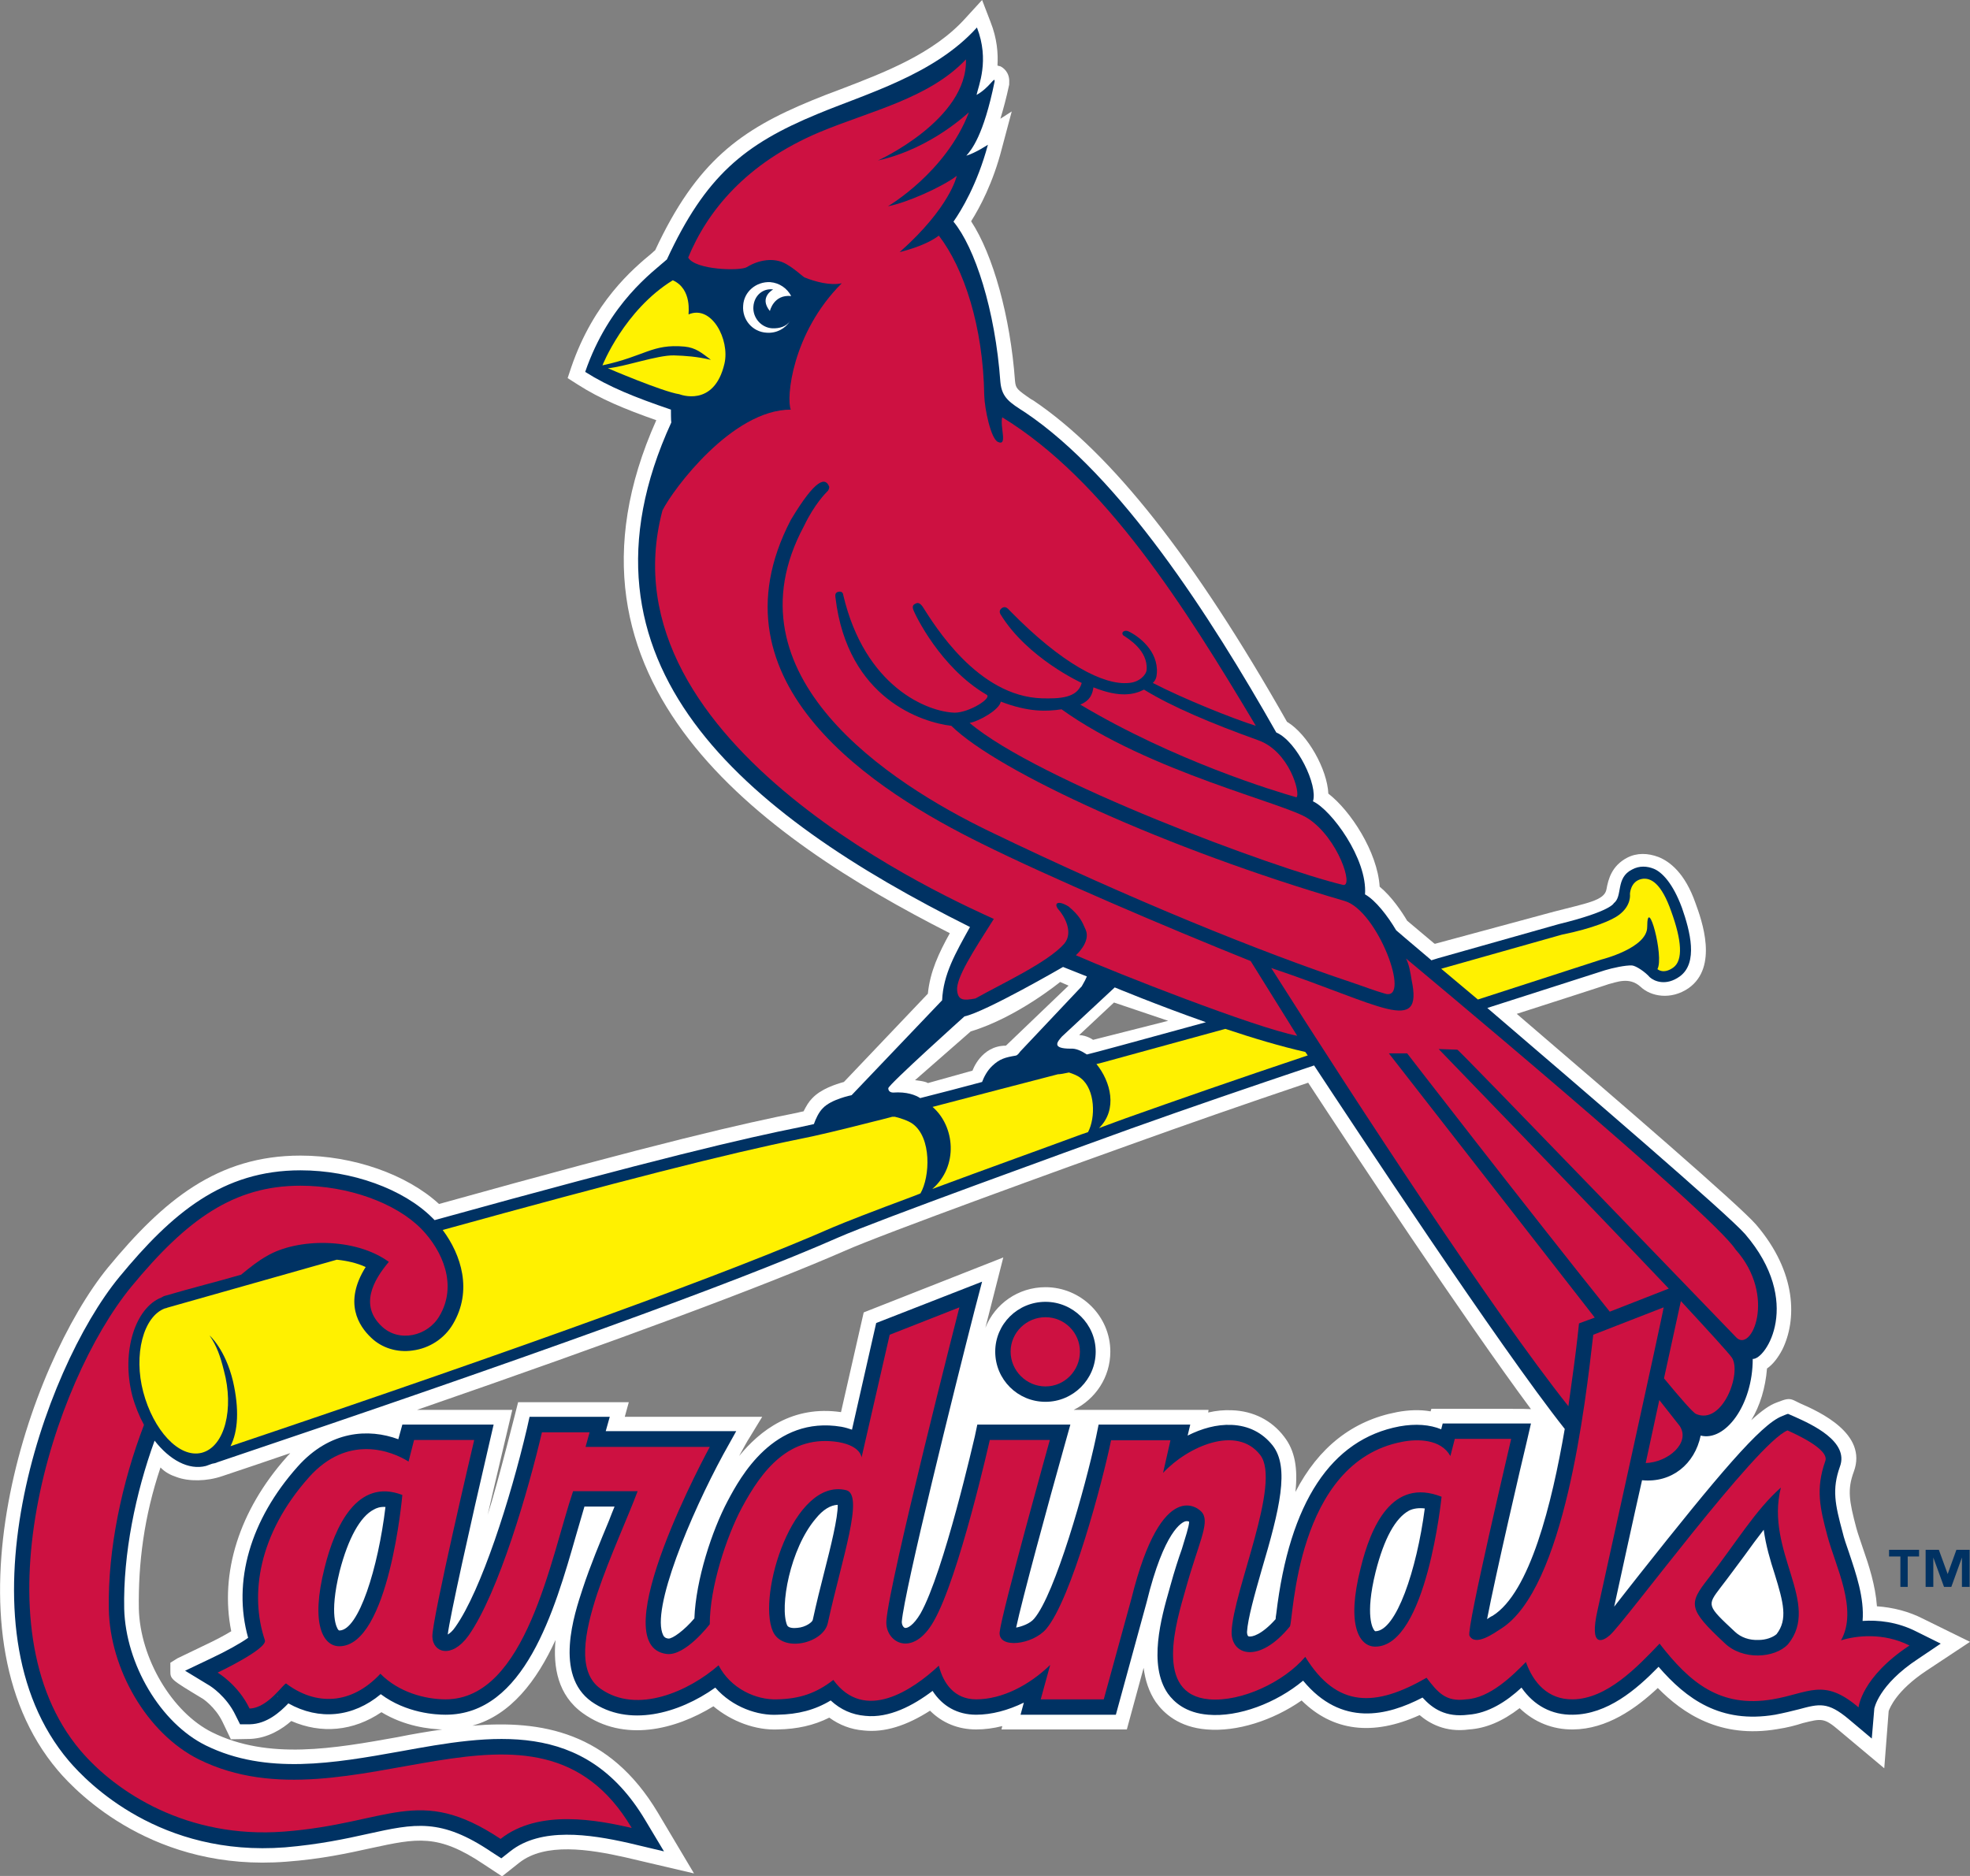 <?xml version="1.0" encoding="UTF-8"?>
<svg xmlns="http://www.w3.org/2000/svg" xmlns:xlink="http://www.w3.org/1999/xlink" width="21pt" height="20pt" viewBox="0 0 21 20" version="1.1">
<rect x="0" y="0" width="21" height="20" fill="#808080" stroke="none"/>
<g id="surface1">
<path style=" stroke:none;fill-rule:nonzero;fill:rgb(100%,100%,100%);fill-opacity:1;" d="M 20.5 17.258 C 20.348 17.18 20.18 17.137 20.008 17.125 C 19.992 16.902 19.922 16.688 19.859 16.508 C 19.832 16.426 19.805 16.352 19.789 16.293 C 19.711 16 19.691 15.879 19.762 15.688 C 19.91 15.285 19.395 15.051 19.188 14.961 C 19.188 14.961 19.125 14.93 19.125 14.93 C 19.066 14.902 19.031 14.918 18.938 14.953 C 18.863 14.98 18.781 15.039 18.668 15.141 C 18.762 14.988 18.82 14.793 18.836 14.59 C 18.898 14.547 18.953 14.477 19 14.387 C 19.152 14.078 19.16 13.57 18.719 13.055 C 18.539 12.848 17.281 11.762 16.172 10.812 L 16.168 10.809 C 16.559 10.684 17.152 10.492 17.148 10.492 C 17.23 10.473 17.367 10.41 17.488 10.52 C 17.598 10.625 17.812 10.664 18 10.535 C 18.32 10.309 18.141 9.812 18.074 9.629 C 17.961 9.305 17.797 9.184 17.68 9.137 C 17.566 9.094 17.449 9.09 17.344 9.145 C 17.184 9.23 17.145 9.367 17.125 9.48 C 17.105 9.602 16.91 9.629 16.566 9.719 C 16.566 9.719 15.379 10.039 15.297 10.062 L 15.289 10.059 L 15 9.816 C 14.945 9.723 14.836 9.559 14.707 9.453 C 14.684 9.082 14.395 8.641 14.16 8.461 C 14.148 8.203 13.941 7.828 13.719 7.695 C 12.73 5.949 11.844 4.828 11.016 4.27 L 10.988 4.254 C 10.84 4.152 10.828 4.141 10.82 4.062 C 10.77 3.375 10.586 2.715 10.352 2.359 C 10.445 2.211 10.586 1.949 10.68 1.582 C 10.68 1.582 10.785 1.188 10.785 1.188 L 10.664 1.266 C 10.695 1.164 10.727 1.047 10.758 0.902 L 10.758 0.883 C 10.766 0.766 10.688 0.719 10.664 0.707 C 10.652 0.703 10.641 0.703 10.633 0.699 C 10.641 0.57 10.629 0.41 10.559 0.234 L 10.469 0 L 10.297 0.188 C 9.953 0.574 9.426 0.773 8.957 0.953 C 8.852 0.992 8.75 1.031 8.656 1.07 C 7.895 1.383 7.426 1.719 6.984 2.668 C 6.973 2.676 6.961 2.688 6.949 2.699 C 6.746 2.867 6.328 3.219 6.09 3.914 L 6.051 4.031 L 6.156 4.098 C 6.398 4.254 6.664 4.363 6.996 4.48 C 5.746 7.273 8.129 8.934 10.125 9.949 C 10.008 10.16 9.914 10.359 9.891 10.594 L 8.996 11.535 C 8.91 11.559 8.75 11.609 8.656 11.711 C 8.621 11.746 8.594 11.793 8.566 11.848 C 8.539 11.852 8.52 11.859 8.5 11.863 C 7.941 11.973 7.047 12.176 4.68 12.836 C 4.336 12.52 3.766 12.32 3.203 12.32 C 2.316 12.32 1.742 12.797 1.152 13.512 C 0.305 14.547 -0.656 17.375 0.617 18.875 C 0.832 19.129 1.652 19.957 3.051 19.848 C 3.426 19.82 3.707 19.758 3.957 19.703 C 4.445 19.598 4.668 19.547 5.156 19.875 L 5.352 20.004 L 5.535 19.859 C 5.812 19.641 6.281 19.715 6.664 19.801 L 7.398 19.973 L 7.012 19.324 C 6.496 18.461 5.77 18.336 5.035 18.398 C 5.445 18.285 5.723 17.918 5.922 17.484 C 5.895 17.77 5.945 18.074 6.215 18.266 C 6.652 18.578 7.199 18.441 7.605 18.191 C 7.797 18.352 8.055 18.449 8.293 18.438 C 8.496 18.434 8.676 18.395 8.84 18.312 C 8.949 18.391 9.07 18.438 9.207 18.449 C 9.43 18.473 9.664 18.398 9.914 18.238 C 10.043 18.367 10.211 18.438 10.406 18.438 C 10.496 18.438 10.59 18.426 10.684 18.402 L 10.676 18.438 L 12.012 18.438 L 12.191 17.781 C 12.207 17.91 12.246 18.035 12.32 18.145 C 12.406 18.266 12.566 18.414 12.863 18.438 C 13.184 18.465 13.566 18.344 13.875 18.129 C 14.207 18.457 14.633 18.512 15.133 18.285 C 15.234 18.371 15.406 18.473 15.66 18.438 C 15.84 18.426 16.016 18.352 16.199 18.211 C 16.352 18.359 16.551 18.441 16.77 18.438 C 17.129 18.434 17.434 18.219 17.672 17.996 C 17.938 18.266 18.336 18.539 18.949 18.434 C 19.055 18.418 19.141 18.395 19.215 18.371 C 19.418 18.32 19.445 18.312 19.605 18.449 L 20.086 18.852 L 20.133 18.242 C 20.145 18.211 20.211 18.027 20.535 17.812 L 21 17.504 Z M 4.238 18.52 C 3.562 18.641 2.863 18.766 2.262 18.469 C 1.836 18.258 1.492 17.68 1.48 17.148 C 1.473 16.668 1.535 16.168 1.711 15.645 C 1.758 15.695 1.82 15.727 1.879 15.746 C 2.012 15.797 2.207 15.793 2.367 15.738 C 2.613 15.656 2.855 15.574 3.094 15.492 C 3.082 15.508 3.066 15.52 3.055 15.535 C 2.551 16.102 2.34 16.77 2.465 17.391 C 2.395 17.434 2.293 17.488 2.184 17.539 C 2.184 17.539 1.906 17.672 1.891 17.68 L 1.816 17.727 L 1.816 17.812 C 1.816 17.902 1.816 17.902 2.152 18.105 C 2.156 18.105 2.293 18.195 2.371 18.355 L 2.461 18.543 L 2.668 18.539 C 2.859 18.531 3.012 18.43 3.105 18.348 C 3.426 18.488 3.766 18.457 4.066 18.254 C 4.316 18.406 4.578 18.434 4.715 18.438 C 4.555 18.461 4.395 18.488 4.238 18.52 Z M 16.109 15.02 L 15.258 15.02 L 15.25 15.047 C 15.141 15.027 15.016 15.031 14.891 15.055 C 14.418 15.145 14.055 15.43 13.809 15.906 C 13.836 15.656 13.805 15.465 13.688 15.316 C 13.555 15.141 13.359 15.043 13.133 15.035 C 13.051 15.031 12.965 15.039 12.879 15.059 L 12.883 15.031 L 11.613 15.031 L 11.617 15.031 L 11.445 15.031 C 11.676 14.918 11.836 14.684 11.836 14.41 C 11.836 14.031 11.523 13.723 11.145 13.723 C 10.852 13.723 10.605 13.902 10.504 14.156 L 10.695 13.406 L 9.207 13.992 L 8.965 15.055 C 8.449 14.98 8.102 15.25 7.879 15.523 C 7.918 15.449 7.98 15.34 7.977 15.348 L 8.125 15.105 L 6.66 15.105 L 6.703 14.949 L 5.523 14.949 C 5.523 14.949 5.301 15.836 5.199 16.148 C 5.25 15.922 5.461 15.031 5.461 15.031 L 4.445 15.031 C 6.613 14.281 8.145 13.711 9.004 13.336 C 9.406 13.156 11.434 12.422 12.113 12.18 C 12.625 11.996 13.238 11.781 13.945 11.543 C 14.41 12.254 15.605 14.059 16.32 15.023 C 16.277 15.02 16.211 15.02 16.109 15.02 Z M 11.301 10.469 L 11.391 10.508 L 10.723 11.148 C 10.457 11.148 10.367 11.414 10.367 11.414 L 9.891 11.547 C 9.867 11.527 9.754 11.516 9.754 11.516 L 10.348 10.996 C 10.84 10.848 11.301 10.469 11.301 10.469 Z M 11.875 10.688 L 12.453 10.883 L 11.652 11.086 C 11.652 11.086 11.59 11.039 11.504 11.035 Z M 11.875 10.688 "/>
<path style=" stroke:none;fill-rule:nonzero;fill:rgb(0%,19.608%,38.824%);fill-opacity:1;" d="M 20.43 17.395 C 20.223 17.289 20.016 17.27 19.855 17.281 C 19.875 17.035 19.785 16.777 19.711 16.555 C 19.684 16.477 19.656 16.398 19.641 16.332 C 19.562 16.039 19.527 15.879 19.613 15.637 C 19.715 15.367 19.309 15.184 19.133 15.105 L 19.062 15.074 C 19.059 15.07 18.996 15.098 18.996 15.098 C 18.77 15.184 18.309 15.734 17.48 16.781 C 17.383 16.902 17.285 17.031 17.207 17.129 C 17.258 16.895 17.422 16.141 17.504 15.781 C 17.82 15.812 18.066 15.609 18.129 15.305 C 18.391 15.371 18.684 14.98 18.684 14.488 C 18.824 14.496 19.223 13.879 18.602 13.156 C 18.41 12.938 16.895 11.637 15.859 10.75 L 15.855 10.746 L 17.109 10.344 C 17.188 10.32 17.328 10.289 17.398 10.293 C 17.441 10.297 17.539 10.363 17.586 10.418 C 17.633 10.461 17.758 10.516 17.906 10.41 C 18.105 10.266 18.016 9.926 17.93 9.68 C 17.832 9.414 17.715 9.297 17.629 9.262 C 17.559 9.234 17.477 9.227 17.398 9.27 C 17.219 9.359 17.301 9.555 17.203 9.629 C 17.203 9.629 17.176 9.715 16.617 9.852 L 15.332 10.215 L 15.258 10.238 L 15.25 10.23 C 15.023 10.039 14.883 9.918 14.883 9.918 C 14.793 9.766 14.664 9.598 14.551 9.535 C 14.578 9.156 14.191 8.633 13.996 8.543 C 14.051 8.375 13.828 7.906 13.605 7.809 C 12.898 6.562 11.945 5.082 10.93 4.398 C 10.766 4.293 10.68 4.242 10.664 4.074 C 10.609 3.301 10.391 2.637 10.164 2.363 C 10.246 2.246 10.418 1.965 10.531 1.543 C 10.531 1.543 10.402 1.629 10.301 1.66 C 10.355 1.598 10.484 1.449 10.602 0.871 C 10.609 0.801 10.551 0.934 10.41 1.012 C 10.43 0.914 10.551 0.645 10.414 0.293 C 9.961 0.797 9.23 1 8.715 1.215 C 7.93 1.539 7.52 1.879 7.109 2.766 C 6.965 2.895 6.492 3.227 6.238 3.965 C 6.492 4.125 6.762 4.234 7.152 4.367 C 7.152 4.367 7.152 4.492 7.156 4.504 C 5.977 7.074 7.922 8.676 10.34 9.883 C 10.184 10.164 10.055 10.387 10.043 10.664 L 9.078 11.676 C 9.078 11.676 8.859 11.719 8.77 11.816 C 8.727 11.859 8.695 11.93 8.676 11.984 C 8.621 11.996 8.57 12.008 8.531 12.016 C 7.945 12.133 7 12.352 4.633 13.008 C 4.625 13 4.617 12.992 4.609 12.984 C 4.301 12.676 3.75 12.477 3.203 12.477 C 2.375 12.477 1.836 12.93 1.273 13.613 C 0.453 14.609 -0.484 17.34 0.734 18.773 C 0.941 19.016 1.711 19.797 3.039 19.695 C 3.402 19.664 3.68 19.605 3.922 19.551 C 4.422 19.441 4.699 19.379 5.242 19.746 L 5.344 19.812 L 5.438 19.738 C 5.766 19.477 6.285 19.555 6.699 19.648 L 7.078 19.738 L 6.879 19.406 C 6.23 18.316 5.234 18.496 4.266 18.672 C 3.566 18.797 2.84 18.926 2.195 18.609 C 1.711 18.371 1.34 17.742 1.324 17.152 C 1.312 16.566 1.445 15.918 1.648 15.359 C 1.809 15.566 2.012 15.676 2.195 15.629 C 2.219 15.621 2.242 15.613 2.262 15.605 C 2.281 15.602 2.301 15.598 2.316 15.59 C 5.602 14.484 7.832 13.68 8.941 13.191 C 9.348 13.012 11.379 12.277 12.059 12.031 C 12.66 11.816 13.344 11.582 14.008 11.359 C 14.41 11.969 15.992 14.367 16.68 15.234 C 16.543 16.031 16.309 16.98 15.91 17.227 C 15.891 17.234 15.871 17.25 15.852 17.262 C 15.941 16.797 16.227 15.566 16.273 15.379 L 16.32 15.176 L 15.379 15.176 L 15.363 15.238 C 15.242 15.188 15.09 15.176 14.918 15.207 C 14.191 15.344 13.746 16.016 13.605 17.203 C 13.602 17.223 13.598 17.246 13.598 17.262 C 13.453 17.426 13.344 17.457 13.309 17.445 C 13.297 17.441 13.293 17.414 13.293 17.398 C 13.301 17.258 13.375 16.996 13.449 16.738 C 13.641 16.09 13.75 15.645 13.566 15.41 C 13.457 15.273 13.309 15.199 13.129 15.191 C 12.969 15.184 12.809 15.23 12.66 15.305 L 12.688 15.188 L 11.711 15.188 L 11.684 15.32 C 11.57 15.859 11.246 17 11.023 17.258 C 10.98 17.309 10.895 17.34 10.832 17.352 C 10.895 17.055 11.172 16.035 11.352 15.395 L 11.41 15.188 L 10.418 15.188 L 10.391 15.316 C 10.387 15.328 10.062 16.762 9.812 17.203 C 9.738 17.328 9.672 17.363 9.645 17.355 C 9.629 17.348 9.613 17.324 9.613 17.289 C 9.641 16.953 10.18 14.785 10.387 13.977 L 10.469 13.664 L 9.34 14.105 L 9.082 15.242 C 9.047 15.23 9.012 15.219 8.969 15.211 C 8.246 15.09 7.891 15.75 7.758 16 C 7.59 16.316 7.418 16.84 7.402 17.254 C 7.297 17.379 7.168 17.473 7.125 17.469 C 7.09 17.465 7.078 17.449 7.07 17.434 C 6.934 17.164 7.363 16.145 7.711 15.504 L 7.848 15.258 L 6.457 15.258 L 6.5 15.105 L 5.645 15.105 L 5.617 15.23 C 5.441 15.98 5.129 16.957 4.855 17.344 C 4.824 17.391 4.793 17.414 4.773 17.426 C 4.793 17.25 5.012 16.262 5.215 15.391 L 5.262 15.188 L 4.289 15.188 L 4.246 15.344 C 3.93 15.227 3.516 15.25 3.172 15.637 C 2.668 16.203 2.477 16.863 2.645 17.461 C 2.57 17.516 2.41 17.605 2.25 17.68 L 1.973 17.812 L 2.238 17.973 C 2.238 17.973 2.414 18.082 2.512 18.289 L 2.559 18.383 L 2.664 18.383 C 2.844 18.379 2.984 18.254 3.074 18.16 C 3.402 18.344 3.762 18.309 4.059 18.062 C 4.332 18.266 4.648 18.281 4.75 18.281 C 5.59 18.281 5.91 17.176 6.141 16.367 C 6.172 16.258 6.203 16.156 6.23 16.062 L 6.551 16.062 C 6.531 16.109 6.512 16.16 6.492 16.211 C 6.398 16.438 6.293 16.688 6.211 16.938 C 6.121 17.211 5.906 17.855 6.305 18.141 C 6.699 18.418 7.234 18.27 7.625 17.992 C 7.809 18.203 8.082 18.293 8.289 18.281 C 8.508 18.277 8.688 18.23 8.855 18.129 C 8.961 18.227 9.082 18.281 9.223 18.293 C 9.477 18.32 9.734 18.184 9.941 18.027 C 10.047 18.191 10.207 18.281 10.406 18.281 C 10.57 18.281 10.746 18.234 10.914 18.152 L 10.879 18.281 L 11.895 18.281 L 12.223 17.082 C 12.41 16.316 12.602 16.227 12.637 16.219 C 12.656 16.215 12.668 16.219 12.676 16.223 C 12.676 16.273 12.633 16.398 12.598 16.516 C 12.562 16.617 12.52 16.746 12.477 16.902 L 12.465 16.945 C 12.379 17.246 12.238 17.75 12.449 18.055 C 12.516 18.148 12.641 18.262 12.879 18.281 C 13.203 18.309 13.605 18.156 13.891 17.918 C 14.301 18.414 14.789 18.293 15.164 18.098 C 15.27 18.215 15.41 18.312 15.652 18.281 C 15.863 18.266 16.059 18.141 16.219 17.992 C 16.352 18.184 16.543 18.285 16.766 18.281 C 17.133 18.277 17.441 18.016 17.68 17.77 C 17.977 18.113 18.34 18.379 18.922 18.281 C 19.02 18.262 19.102 18.242 19.176 18.223 C 19.395 18.164 19.484 18.141 19.707 18.328 L 19.953 18.535 L 19.98 18.215 C 19.98 18.219 20.02 17.965 20.449 17.684 L 20.688 17.523 Z M 10.828 11.254 C 10.715 11.273 10.656 11.289 10.578 11.363 C 10.523 11.414 10.488 11.484 10.469 11.535 C 10.25 11.594 10.027 11.652 9.809 11.707 C 9.762 11.676 9.668 11.637 9.52 11.648 C 9.504 11.648 9.469 11.641 9.469 11.602 C 9.473 11.562 10.281 10.836 10.281 10.836 C 10.504 10.789 11.332 10.309 11.332 10.309 L 11.586 10.41 L 11.566 10.453 L 11.531 10.516 L 10.875 11.211 C 10.863 11.227 10.848 11.25 10.828 11.254 Z M 11.586 11.242 C 11.527 11.203 11.469 11.176 11.414 11.18 C 11.203 11.18 11.273 11.105 11.32 11.051 L 11.883 10.527 C 11.883 10.527 12.324 10.711 12.855 10.898 C 12.086 11.109 11.668 11.223 11.586 11.242 Z M 2.965 18.09 L 2.953 18.082 C 2.957 18.082 2.961 18.086 2.965 18.09 Z M 3.617 17.383 C 3.617 17.383 3.613 17.383 3.605 17.375 C 3.594 17.359 3.504 17.227 3.621 16.75 C 3.711 16.402 3.84 16.168 3.984 16.094 C 4.012 16.078 4.051 16.062 4.109 16.066 C 4.031 16.715 3.824 17.383 3.617 17.383 Z M 8.789 16.75 C 8.746 16.918 8.703 17.09 8.664 17.27 C 8.66 17.293 8.59 17.348 8.5 17.355 C 8.465 17.359 8.406 17.359 8.391 17.328 C 8.309 17.133 8.422 16.512 8.695 16.191 C 8.773 16.094 8.852 16.047 8.93 16.043 C 8.934 16.176 8.852 16.504 8.789 16.75 Z M 14.66 17.391 C 14.66 17.391 14.656 17.391 14.648 17.379 C 14.637 17.367 14.547 17.23 14.664 16.758 C 14.754 16.402 14.875 16.184 15.02 16.105 C 15.066 16.082 15.125 16.074 15.188 16.082 C 15.102 16.738 14.883 17.391 14.66 17.391 Z M 18.938 17.422 C 18.898 17.457 18.824 17.484 18.746 17.484 C 18.648 17.488 18.559 17.457 18.496 17.398 C 18.195 17.117 18.195 17.117 18.34 16.926 C 18.434 16.805 18.516 16.691 18.598 16.582 C 18.668 16.484 18.734 16.395 18.801 16.309 C 18.824 16.477 18.871 16.637 18.918 16.781 C 19.012 17.086 19.059 17.266 18.938 17.422 Z M 18.938 17.422 "/>
<path style=" stroke:none;fill-rule:nonzero;fill:rgb(0%,19.608%,38.824%);fill-opacity:1;" d="M 11.68 14.41 C 11.68 14.117 11.438 13.879 11.145 13.879 C 10.848 13.879 10.609 14.117 10.609 14.41 C 10.609 14.707 10.848 14.945 11.145 14.945 C 11.438 14.945 11.68 14.707 11.68 14.41 Z M 11.68 14.41 "/>
<path style=" stroke:none;fill-rule:nonzero;fill:rgb(100%,94.51%,0%);fill-opacity:1;" d="M 9.938 12.676 C 10.516 12.461 11.168 12.227 11.527 12.094 L 11.598 12.07 C 11.68 11.918 11.676 11.617 11.523 11.496 C 11.492 11.469 11.441 11.449 11.395 11.434 C 11.344 11.445 11.301 11.453 11.277 11.453 C 11.195 11.473 10.168 11.742 9.941 11.801 C 10.18 12.008 10.219 12.434 9.938 12.676 Z M 9.938 12.676 "/>
<path style=" stroke:none;fill-rule:nonzero;fill:rgb(100%,94.51%,0%);fill-opacity:1;" d="M 11.715 12.027 C 11.84 11.98 12 11.922 12 11.922 C 12.539 11.73 13.188 11.504 13.934 11.254 C 13.934 11.254 13.938 11.254 13.941 11.254 C 13.926 11.23 13.914 11.215 13.914 11.215 C 13.652 11.156 13.352 11.066 13.062 10.969 L 11.723 11.336 C 11.711 11.34 11.699 11.34 11.688 11.344 C 11.84 11.531 11.918 11.828 11.715 12.027 Z M 11.715 12.027 "/>
<path style=" stroke:none;fill-rule:nonzero;fill:rgb(100%,94.902%,0%);fill-opacity:1;" d="M 7.242 4.203 C 7.242 4.203 7.613 4.352 7.723 3.875 C 7.781 3.621 7.586 3.246 7.34 3.352 C 7.336 3.352 7.383 3.082 7.172 2.988 C 6.656 3.305 6.422 3.895 6.422 3.895 C 6.879 3.797 6.949 3.664 7.297 3.695 C 7.418 3.707 7.48 3.762 7.578 3.836 C 7.426 3.801 7.309 3.793 7.184 3.789 C 7.008 3.785 6.66 3.91 6.48 3.926 C 6.48 3.926 7.062 4.176 7.242 4.203 Z M 7.242 4.203 "/>
<path style=" stroke:none;fill-rule:nonzero;fill:rgb(80.392%,6.667%,25.49%);fill-opacity:1;" d="M 11.316 7.562 C 11.16 7.586 10.965 7.594 10.668 7.48 C 10.656 7.566 10.434 7.691 10.336 7.707 C 11.055 8.32 13.594 9.262 14.316 9.434 C 14.434 9.461 14.266 8.938 13.945 8.727 C 13.711 8.566 12.246 8.23 11.316 7.562 Z M 11.316 7.562 "/>
<path style=" stroke:none;fill-rule:nonzero;fill:rgb(80.392%,6.667%,25.49%);fill-opacity:1;" d="M 11.516 7.512 C 12.516 8.109 13.586 8.434 13.82 8.5 C 13.867 8.465 13.746 8.008 13.41 7.891 C 12.91 7.711 12.492 7.535 12.195 7.352 C 12.09 7.406 11.938 7.441 11.656 7.328 C 11.645 7.398 11.625 7.465 11.516 7.512 Z M 11.516 7.512 "/>
<path style=" stroke:none;fill-rule:nonzero;fill:rgb(100%,100%,100%);fill-opacity:1;" d="M 8.422 3.422 C 8.371 3.504 8.277 3.555 8.172 3.547 C 8.023 3.539 7.91 3.41 7.922 3.258 C 7.93 3.109 8.062 3 8.211 3.008 C 8.309 3.016 8.391 3.074 8.434 3.156 C 8.246 3.137 8.207 3.316 8.207 3.316 C 8.086 3.168 8.242 3.086 8.242 3.086 C 8.137 3.07 8.039 3.148 8.031 3.27 C 8.023 3.387 8.113 3.492 8.23 3.5 C 8.312 3.504 8.383 3.48 8.422 3.422 Z M 8.422 3.422 "/>
<path style=" stroke:none;fill-rule:nonzero;fill:rgb(0%,19.608%,38.824%);fill-opacity:1;" d="M 20.457 16.594 L 20.336 16.594 L 20.336 16.918 L 20.258 16.918 L 20.258 16.594 L 20.137 16.594 L 20.137 16.523 L 20.457 16.523 Z M 20.996 16.918 L 20.914 16.918 L 20.914 16.605 L 20.801 16.918 L 20.723 16.918 L 20.609 16.605 L 20.609 16.918 L 20.527 16.918 L 20.527 16.523 L 20.668 16.523 L 20.762 16.781 L 20.855 16.523 L 20.996 16.523 Z M 20.996 16.918 "/>
<path style=" stroke:none;fill-rule:nonzero;fill:rgb(80.392%,6.667%,25.49%);fill-opacity:1;" d="M 7.062 5.441 C 7.176 5.215 7.805 4.367 8.43 4.367 C 8.379 4.25 8.441 3.551 8.973 3.02 C 8.852 3.047 8.691 3.004 8.574 2.957 C 8.531 2.926 8.477 2.871 8.383 2.816 C 8.25 2.738 8.082 2.773 7.961 2.848 C 7.891 2.891 7.41 2.879 7.336 2.746 C 7.539 2.254 7.949 1.742 8.734 1.41 C 9.273 1.184 9.902 1.051 10.297 0.633 C 10.316 1.277 9.359 1.711 9.359 1.711 C 9.938 1.582 10.328 1.191 10.328 1.199 C 10.082 1.84 9.465 2.199 9.465 2.199 C 9.66 2.164 10.039 1.996 10.199 1.875 C 10.199 1.875 10.129 2.211 9.59 2.688 C 9.586 2.688 9.855 2.629 10.008 2.512 C 10.277 2.863 10.48 3.48 10.492 4.215 C 10.496 4.359 10.562 4.676 10.637 4.711 C 10.746 4.762 10.656 4.547 10.684 4.449 C 11.781 5.121 12.625 6.461 13.387 7.738 C 13.137 7.66 12.605 7.445 12.289 7.281 C 12.324 7.246 12.328 7.219 12.332 7.176 C 12.348 6.938 12.137 6.781 12.027 6.73 C 12 6.719 11.98 6.727 11.969 6.738 C 11.961 6.75 11.965 6.766 11.973 6.773 C 12.027 6.809 12.238 6.934 12.223 7.141 C 12.219 7.195 12.145 7.273 12.035 7.281 C 11.766 7.309 11.32 7.078 10.766 6.512 C 10.75 6.496 10.723 6.457 10.684 6.48 C 10.648 6.504 10.656 6.531 10.664 6.547 C 10.949 7.016 11.531 7.281 11.531 7.281 C 11.488 7.445 11.289 7.449 11.109 7.445 C 10.422 7.426 9.961 6.664 9.836 6.469 C 9.809 6.43 9.785 6.422 9.762 6.434 C 9.738 6.445 9.723 6.457 9.734 6.496 C 9.754 6.555 10.027 7.121 10.516 7.406 C 10.582 7.441 10.332 7.598 10.176 7.598 C 9.891 7.59 9.219 7.328 8.988 6.34 C 8.988 6.324 8.973 6.301 8.938 6.309 C 8.902 6.316 8.902 6.344 8.906 6.371 C 9.035 7.457 9.84 7.703 10.141 7.738 C 10.641 8.23 12.449 9.055 14.332 9.605 C 14.684 9.703 15.047 10.676 14.766 10.594 C 14.664 10.566 14.535 10.516 14.395 10.469 C 13.469 10.16 12.059 9.594 10.539 8.859 C 9.492 8.352 7.711 7.207 8.57 5.609 C 8.684 5.371 8.805 5.254 8.82 5.238 C 8.832 5.23 8.84 5.203 8.84 5.191 C 8.801 5.086 8.699 5.094 8.43 5.543 C 7.516 7.297 9.352 8.445 10.461 8.992 C 11.176 9.348 12.438 9.887 13.332 10.246 L 13.828 11.043 C 13.371 10.953 11.902 10.375 11.469 10.184 C 11.469 10.184 11.629 10.043 11.574 9.914 C 11.535 9.824 11.512 9.766 11.391 9.664 C 11.262 9.586 11.23 9.641 11.289 9.703 C 11.34 9.762 11.449 9.938 11.344 10.062 C 11.168 10.262 10.676 10.488 10.398 10.645 C 10.273 10.668 10.215 10.668 10.203 10.562 C 10.188 10.43 10.371 10.148 10.594 9.797 C 10.215 9.621 6.391 7.961 7.062 5.441 Z M 7.062 5.441 "/>
<path style=" stroke:none;fill-rule:nonzero;fill:rgb(80.392%,6.667%,25.49%);fill-opacity:1;" d="M 18.078 15.074 C 18.363 15.199 18.57 14.633 18.461 14.473 C 18.422 14.418 18.211 14.188 17.918 13.871 L 17.738 14.695 C 17.922 14.918 18.047 15.059 18.078 15.074 Z M 18.078 15.074 "/>
<path style=" stroke:none;fill-rule:nonzero;fill:rgb(80.392%,6.667%,25.49%);fill-opacity:1;" d="M 16.816 14.258 L 16.832 14.109 L 17 14.047 L 14.805 11.23 L 15 11.23 C 15 11.23 16.25 12.848 17.16 13.984 L 17.789 13.738 C 16.867 12.766 15.336 11.184 15.336 11.184 L 15.535 11.191 C 15.535 11.172 18.504 14.254 18.504 14.254 C 18.668 14.438 18.945 13.816 18.5 13.32 C 18.25 12.93 14.988 10.219 14.988 10.219 C 15.02 10.281 15.035 10.367 15.047 10.445 C 15.176 11.047 14.719 10.711 13.551 10.32 C 14.488 11.797 15.91 13.973 16.719 14.992 C 16.762 14.691 16.797 14.426 16.816 14.258 Z M 16.816 14.258 "/>
<path style=" stroke:none;fill-rule:nonzero;fill:rgb(80.392%,6.667%,25.49%);fill-opacity:1;" d="M 17.543 15.598 C 17.781 15.59 18.023 15.383 17.906 15.203 L 17.688 14.926 Z M 17.543 15.598 "/>
<path style=" stroke:none;fill-rule:nonzero;fill:rgb(80.392%,6.667%,25.49%);fill-opacity:1;" d="M 19.625 17.488 C 19.809 17.16 19.566 16.699 19.48 16.375 C 19.402 16.082 19.352 15.875 19.457 15.578 C 19.508 15.449 19.121 15.281 19.055 15.25 C 18.727 15.379 17.309 17.309 17.16 17.434 C 17.094 17.492 16.934 17.586 17.031 17.16 C 17.031 17.16 17.742 13.941 17.734 13.938 L 16.984 14.23 C 16.902 14.941 16.68 16.945 15.996 17.367 C 15.934 17.406 15.727 17.559 15.664 17.438 C 15.629 17.371 16.105 15.363 16.109 15.34 L 15.508 15.34 L 15.461 15.523 C 15.359 15.34 15.109 15.34 14.949 15.371 C 13.805 15.586 13.789 17.281 13.75 17.34 C 13.418 17.746 13.121 17.645 13.129 17.395 C 13.145 16.961 13.664 15.809 13.434 15.512 C 13.184 15.188 12.66 15.422 12.398 15.703 L 12.477 15.355 L 11.844 15.355 C 11.754 15.793 11.422 17.047 11.152 17.367 C 11.008 17.535 10.641 17.582 10.656 17.402 C 10.676 17.199 11.191 15.352 11.191 15.352 L 10.551 15.352 C 10.551 15.352 10.223 16.816 9.953 17.285 C 9.727 17.684 9.43 17.508 9.449 17.277 C 9.48 16.852 10.227 13.938 10.227 13.938 L 9.484 14.23 L 9.184 15.539 C 9.184 15.539 9.18 15.418 8.941 15.375 C 8.414 15.289 8.121 15.676 7.906 16.078 C 7.746 16.379 7.566 16.918 7.566 17.316 C 7.566 17.316 7.305 17.66 7.105 17.633 C 6.41 17.543 7.566 15.426 7.566 15.426 L 6.242 15.426 L 6.285 15.27 L 5.777 15.27 C 5.637 15.871 5.316 16.984 4.992 17.441 C 4.812 17.688 4.613 17.617 4.609 17.449 C 4.602 17.273 5.055 15.352 5.055 15.352 L 4.414 15.352 L 4.355 15.582 C 4.176 15.469 3.707 15.285 3.293 15.75 C 2.754 16.355 2.66 17.004 2.824 17.488 C 2.848 17.582 2.32 17.832 2.32 17.832 C 2.32 17.832 2.539 17.961 2.66 18.215 C 2.859 18.211 3.031 17.934 3.051 17.949 C 3.363 18.184 3.742 18.18 4.055 17.844 C 4.25 18.043 4.535 18.117 4.75 18.117 C 5.609 18.117 5.871 16.605 6.109 15.898 L 6.797 15.898 C 6.695 16.172 6.5 16.594 6.367 16.988 C 6.23 17.406 6.148 17.824 6.402 18.004 C 6.793 18.281 7.348 18.027 7.66 17.754 C 7.789 18.004 8.062 18.125 8.281 18.117 C 8.523 18.113 8.703 18.051 8.883 17.91 C 9.215 18.367 9.727 18.02 10.008 17.758 C 10.055 17.949 10.176 18.117 10.406 18.117 C 10.68 18.117 10.969 17.969 11.195 17.75 L 11.094 18.117 L 11.766 18.117 L 12.062 17.039 C 12.387 15.73 12.789 16.078 12.82 16.133 C 12.895 16.246 12.77 16.465 12.637 16.949 C 12.543 17.281 12.293 18.066 12.891 18.117 C 13.234 18.145 13.684 17.934 13.914 17.664 C 14.254 18.215 14.664 18.199 15.207 17.887 C 15.324 18.039 15.41 18.148 15.629 18.117 C 15.883 18.105 16.129 17.859 16.266 17.719 C 16.344 17.938 16.5 18.121 16.766 18.117 C 17.129 18.113 17.453 17.773 17.691 17.523 C 18.012 17.938 18.336 18.211 18.895 18.117 C 19.285 18.051 19.438 17.883 19.812 18.203 C 19.812 18.203 19.84 17.883 20.355 17.543 C 20.074 17.402 19.785 17.438 19.625 17.488 Z M 3.617 17.551 C 3.449 17.551 3.305 17.324 3.461 16.711 C 3.57 16.27 3.809 15.754 4.289 15.938 C 4.289 15.938 4.148 17.551 3.617 17.551 Z M 8.824 17.305 C 8.777 17.52 8.34 17.625 8.238 17.391 C 8.07 17.004 8.457 15.75 9.02 15.887 C 9.215 15.934 8.977 16.609 8.824 17.305 Z M 14.66 17.555 C 14.492 17.555 14.348 17.332 14.504 16.719 C 14.613 16.273 14.84 15.75 15.367 15.957 C 15.367 15.957 15.207 17.555 14.66 17.555 Z M 19.059 17.531 C 18.918 17.68 18.574 17.703 18.383 17.516 C 17.992 17.152 18 17.098 18.211 16.828 C 18.516 16.434 18.711 16.102 18.984 15.859 C 18.812 16.543 19.418 17.094 19.059 17.531 Z M 19.059 17.531 "/>
<path style=" stroke:none;fill-rule:nonzero;fill:rgb(80.392%,6.667%,25.49%);fill-opacity:1;" d="M 10.773 14.41 C 10.773 14.207 10.941 14.043 11.145 14.043 C 11.348 14.043 11.512 14.207 11.512 14.41 C 11.512 14.613 11.348 14.781 11.145 14.781 C 10.941 14.781 10.773 14.613 10.773 14.41 Z M 10.773 14.41 "/>
<path style=" stroke:none;fill-rule:nonzero;fill:rgb(100%,94.51%,0%);fill-opacity:1;" d="M 15.363 10.328 L 15.754 10.656 L 17.07 10.23 C 17.07 10.23 17.559 10.109 17.559 9.883 C 17.559 9.527 17.742 10.199 17.668 10.332 C 17.668 10.332 17.73 10.391 17.836 10.316 C 17.945 10.238 17.926 10.023 17.816 9.719 C 17.711 9.418 17.598 9.352 17.5 9.371 C 17.379 9.395 17.375 9.531 17.375 9.531 C 17.375 9.531 17.395 9.652 17.258 9.754 C 17.188 9.809 16.98 9.898 16.648 9.965 Z M 15.363 10.328 "/>
<path style=" stroke:none;fill-rule:nonzero;fill:rgb(80.392%,6.667%,25.49%);fill-opacity:1;" d="M 2.121 18.758 C 1.562 18.48 1.172 17.789 1.16 17.156 C 1.148 16.516 1.301 15.801 1.535 15.191 C 1.484 15.098 1.441 14.992 1.41 14.879 C 1.289 14.406 1.445 13.938 1.723 13.832 C 1.734 13.824 1.75 13.816 1.77 13.812 C 2.047 13.73 2.316 13.664 2.57 13.59 C 2.664 13.512 2.754 13.441 2.844 13.391 C 3.168 13.199 3.785 13.191 4.145 13.453 C 3.977 13.652 3.832 13.918 4.07 14.141 C 4.254 14.316 4.559 14.246 4.684 14.031 C 4.879 13.703 4.719 13.336 4.492 13.102 C 4.219 12.824 3.711 12.641 3.203 12.641 C 2.492 12.641 1.992 13 1.402 13.715 C 0.555 14.746 -0.262 17.344 0.859 18.664 C 1.238 19.109 1.996 19.605 3.027 19.527 C 4.152 19.441 4.457 19.02 5.336 19.605 C 5.746 19.281 6.375 19.406 6.734 19.488 C 5.707 17.758 3.734 19.555 2.121 18.758 Z M 2.121 18.758 "/>
<path style=" stroke:none;fill-rule:nonzero;fill:rgb(100%,94.51%,0%);fill-opacity:1;" d="M 9.727 11.98 C 9.676 11.945 9.602 11.922 9.539 11.906 C 9.531 11.906 9.523 11.906 9.512 11.906 C 9.41 11.934 9.328 11.953 9.328 11.953 C 8.945 12.051 8.68 12.113 8.535 12.141 C 7.762 12.297 6.582 12.598 4.719 13.113 C 4.918 13.379 5.039 13.762 4.828 14.117 C 4.738 14.27 4.578 14.375 4.398 14.398 C 4.234 14.422 4.07 14.371 3.957 14.262 C 3.824 14.137 3.66 13.887 3.898 13.508 C 3.805 13.465 3.699 13.441 3.59 13.43 L 1.785 13.941 C 1.777 13.945 1.766 13.949 1.758 13.949 C 1.527 14.035 1.422 14.445 1.527 14.84 C 1.633 15.242 1.906 15.551 2.152 15.488 C 2.398 15.422 2.496 15.016 2.387 14.613 C 2.348 14.457 2.312 14.352 2.234 14.238 C 2.234 14.238 2.402 14.383 2.484 14.727 C 2.551 15.02 2.539 15.258 2.457 15.418 C 5.633 14.348 7.793 13.562 8.875 13.086 C 9.004 13.031 9.293 12.918 9.734 12.754 C 9.734 12.754 9.777 12.738 9.812 12.723 C 9.914 12.547 9.934 12.129 9.727 11.98 Z M 9.727 11.98 "/>
</g>
</svg>
